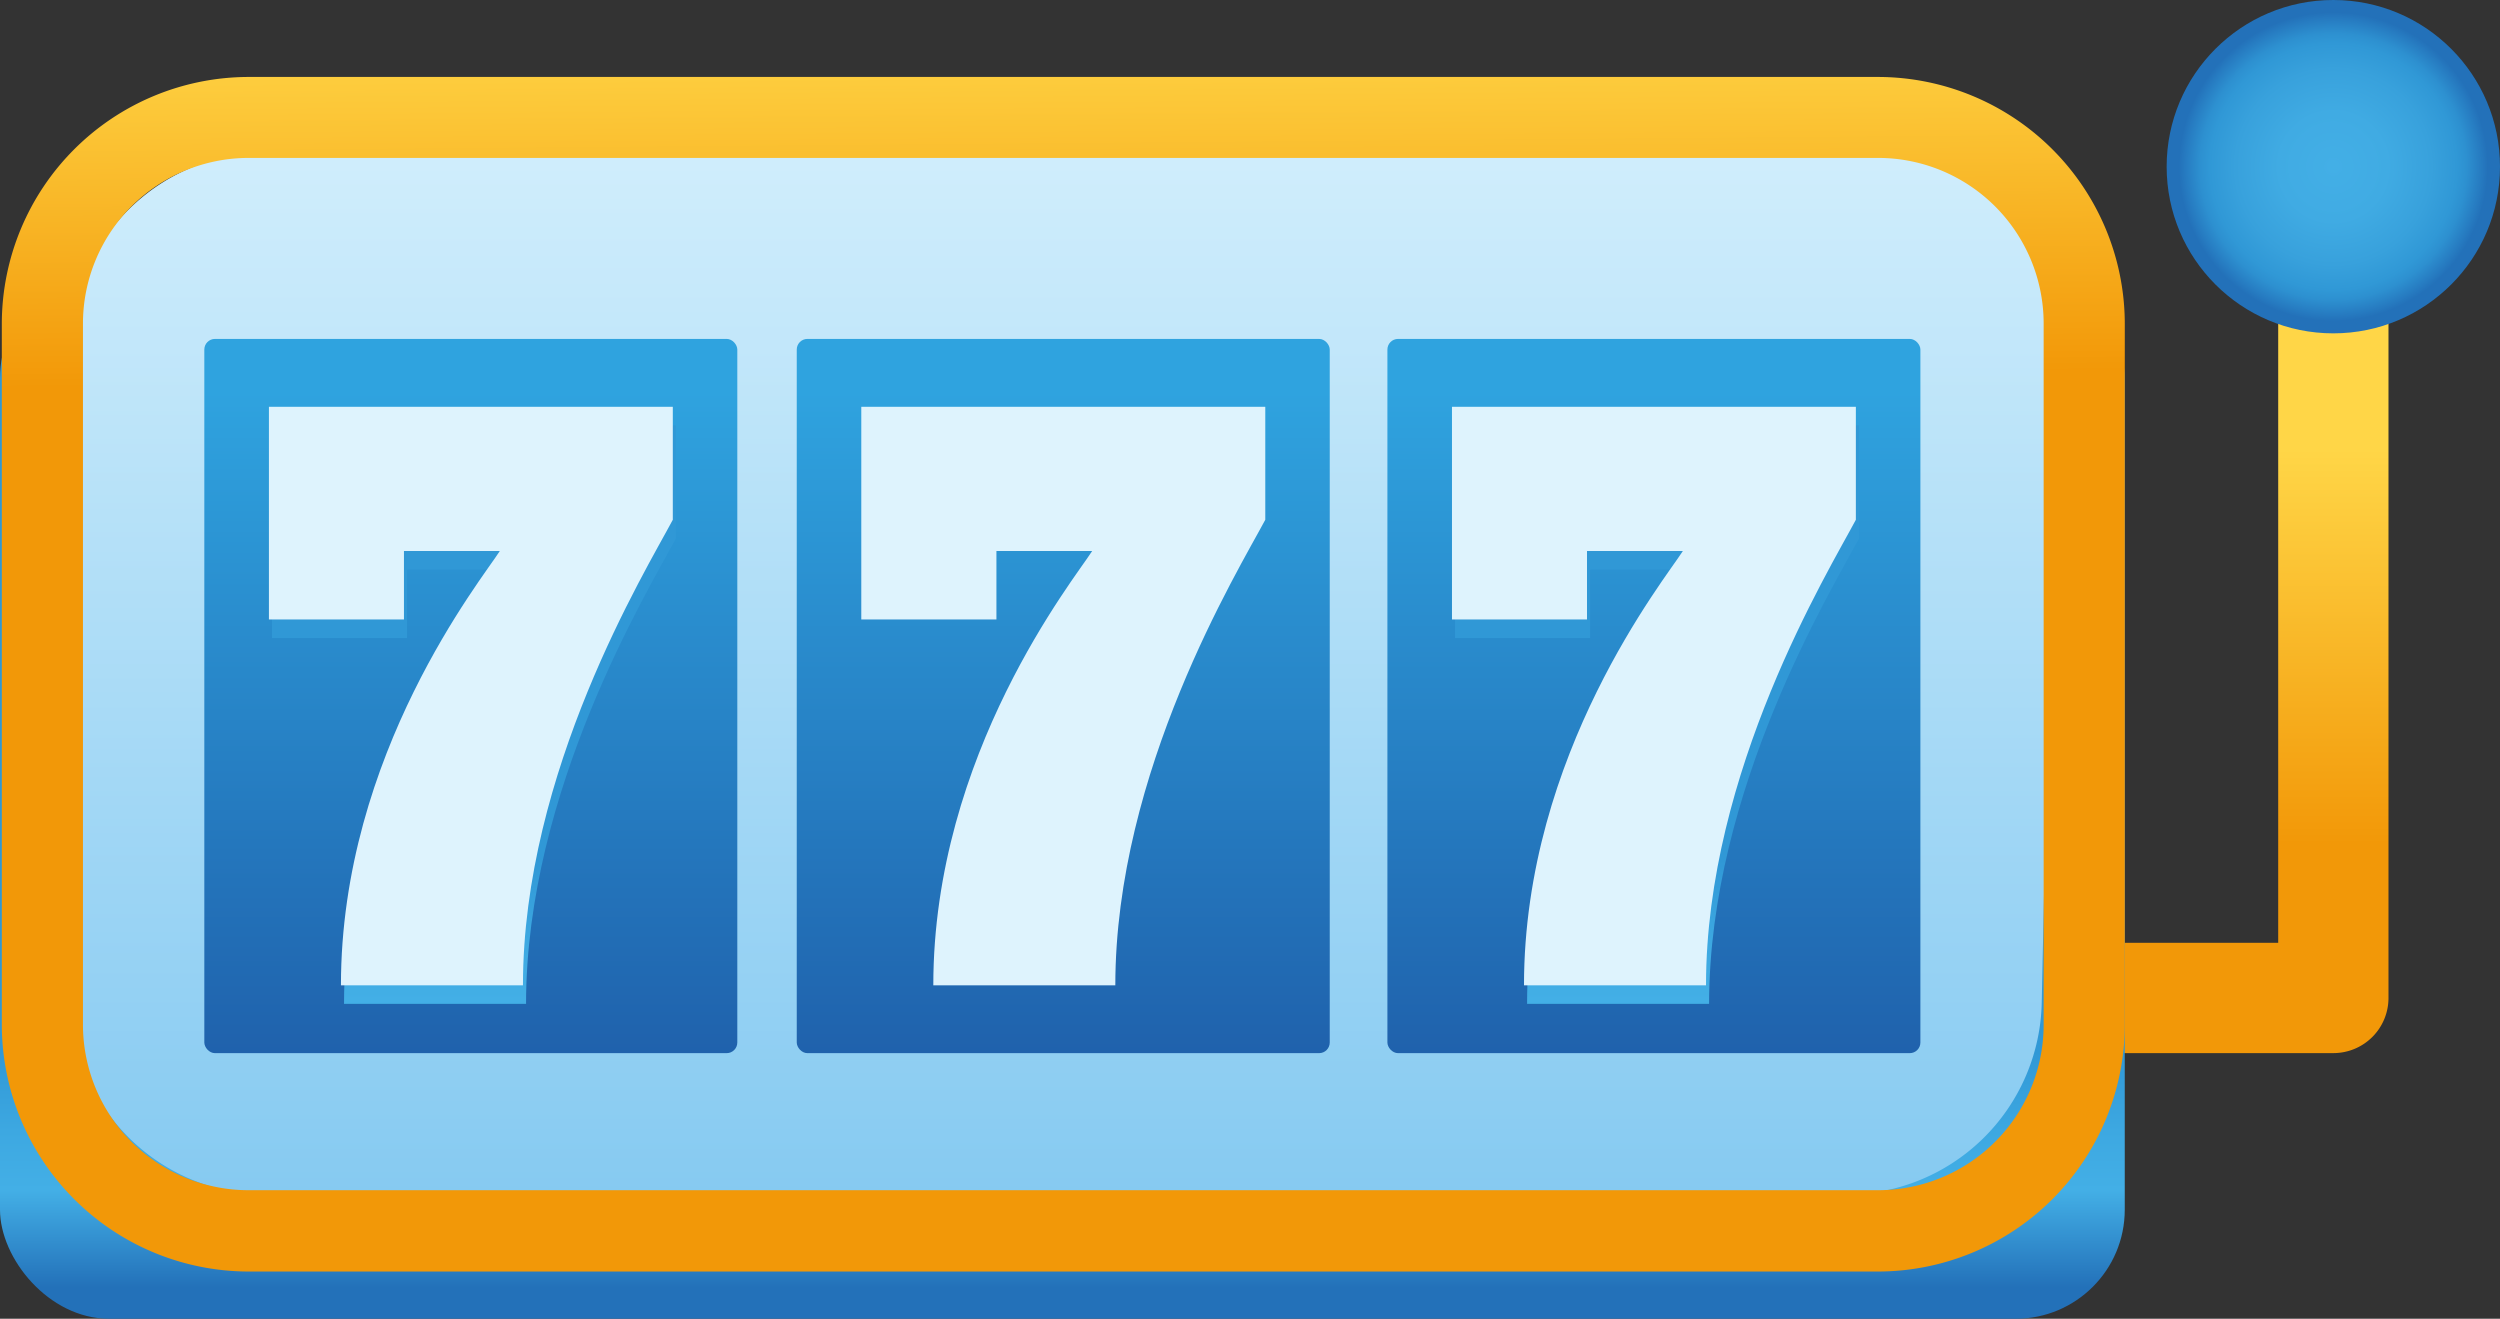 <svg xmlns="http://www.w3.org/2000/svg" xmlns:xlink="http://www.w3.org/1999/xlink" width="68.801" height="36.292" viewBox="0 0 68.801 36.292">
  <rect x="0" y="0" width="68.801" height="36.292" fill="#333333" stroke="none"/>
  <defs>
    <linearGradient id="linear-gradient" x1="0.5" y1="0.297" x2="0.5" y2="0.915" gradientUnits="objectBoundingBox">
      <stop offset="0" stop-color="#ffd647"/>
      <stop offset="0.743" stop-color="#f29808"/>
    </linearGradient>
    <radialGradient id="radial-gradient" cx="0.5" cy="0.5" r="0.5" gradientTransform="translate(0)" gradientUnits="objectBoundingBox">
      <stop offset="0" stop-color="#43afe6"/>
      <stop offset="0.327" stop-color="#40abe3"/>
      <stop offset="0.589" stop-color="#38a1dc"/>
      <stop offset="0.742" stop-color="#3098d6"/>
      <stop offset="0.802" stop-color="#2d90d0"/>
      <stop offset="0.893" stop-color="#267ac0"/>
      <stop offset="0.928" stop-color="#2371b9"/>
    </radialGradient>
    <linearGradient id="linear-gradient-2" x1="0.5" y1="0.744" x2="0.5" y2="0.967" gradientUnits="objectBoundingBox">
      <stop offset="0" stop-color="#3098d6"/>
      <stop offset="0.336" stop-color="#3da8e1"/>
      <stop offset="0.588" stop-color="#43afe6"/>
      <stop offset="1" stop-color="#2371b9"/>
    </linearGradient>
    <linearGradient id="linear-gradient-3" x1="0.5" x2="0.5" y2="1" gradientUnits="objectBoundingBox">
      <stop offset="0" stop-color="#d1eefc"/>
      <stop offset="1" stop-color="#86caf1"/>
    </linearGradient>
    <linearGradient id="linear-gradient-4" x1="0.492" y1="-0.051" x2="0.498" y2="0.358" xlink:href="#linear-gradient"/>
    <linearGradient id="linear-gradient-5" x1="0.5" y1="1.091" x2="0.5" y2="0.072" gradientUnits="objectBoundingBox">
      <stop offset="0.067" stop-color="#1f60ab"/>
      <stop offset="0.483" stop-color="#267fc3"/>
      <stop offset="1" stop-color="#2fa3df"/>
    </linearGradient>
    <linearGradient id="linear-gradient-8" x1="0.5" y1="0.75" x2="0.5" y2="1.166" xlink:href="#linear-gradient-2"/>
  </defs>
  <g id="Group_19088" data-name="Group 19088" transform="translate(-1033 -1578)">
    <path id="Path_62707" data-name="Path 62707" d="M190.436,89.192a1.514,1.514,0,0,0-1.517,1.517v19.081h-9v3.036h10.515a1.517,1.517,0,0,0,1.52-1.517v-20.6A1.517,1.517,0,0,0,190.436,89.192Z" transform="translate(906.778 1494.156)" fill="url(#linear-gradient)"/>
    <circle id="Ellipse_503" data-name="Ellipse 503" cx="4.587" cy="4.587" r="4.587" transform="translate(1092.627 1578)" fill="url(#radial-gradient)"/>
    <rect id="Rectangle_22935" data-name="Rectangle 22935" width="58.474" height="28.885" rx="3" transform="translate(1033 1585.407)" fill="url(#linear-gradient-2)"/>
    <path id="Path_62708" data-name="Path 62708" d="M211.793,88.865H168.506a5.392,5.392,0,0,0-5.475,5.306v18.064a5.394,5.394,0,0,0,5.475,5.309h43.287a5.394,5.394,0,0,0,5.475-5.309l.377-18C218.435,90.584,215.375,88.353,211.793,88.865Z" transform="translate(871.922 1493.331)" fill="url(#linear-gradient-3)"/>
    <g id="Group_19087" data-name="Group 19087" transform="translate(1033.048 1580.113)">
      <path id="Path_62709" data-name="Path 62709" d="M214.048,121.016H169.2a6.8,6.8,0,0,1-6.789-6.786v-19.3a6.8,6.8,0,0,1,6.789-6.789h44.85a6.8,6.8,0,0,1,6.786,6.789v19.3A6.8,6.8,0,0,1,214.048,121.016ZM169.2,90.369a4.561,4.561,0,0,0-4.556,4.556v19.3a4.558,4.558,0,0,0,4.556,4.553h44.85a4.555,4.555,0,0,0,4.553-4.553v-19.3a4.558,4.558,0,0,0-4.553-4.556Z" transform="translate(-162.409 -88.136)" fill="url(#linear-gradient-4)"/>
    </g>
    <rect id="Rectangle_22998" data-name="Rectangle 22998" width="14.668" height="19.656" rx="0.293" transform="translate(1038.623 1587.327)" fill="url(#linear-gradient-5)"/>
    <rect id="Rectangle_22999" data-name="Rectangle 22999" width="14.668" height="19.656" rx="0.293" transform="translate(1054.927 1587.327)" fill="url(#linear-gradient-5)"/>
    <rect id="Rectangle_23000" data-name="Rectangle 23000" width="14.668" height="19.656" rx="0.293" transform="translate(1071.182 1587.327)" fill="url(#linear-gradient-5)"/>
    <path id="Path_62710" data-name="Path 62710" d="M175.952,94.378c-.754,1.419-4.124,6.915-4.124,12.809h-5.009c0-6.382,3.888-11.186,4.372-11.952h-2.638V97.12h-3.716V91.268h11.115Z" transform="translate(875.649 1498.44)" fill="url(#linear-gradient-8)"/>
    <path id="Path_62711" data-name="Path 62711" d="M181.274,94.378c-.754,1.419-4.124,6.915-4.124,12.809h-5.009c0-6.382,3.888-11.186,4.372-11.952h-2.638V97.12h-3.716V91.268h11.115Z" transform="translate(886.632 1498.44)" fill="url(#linear-gradient-8)"/>
    <path id="Path_62712" data-name="Path 62712" d="M186.582,94.378c-.757,1.419-4.127,6.915-4.127,12.809h-5.009c0-6.382,3.888-11.186,4.372-11.952H179.18V97.12h-3.716V91.268h11.118Z" transform="translate(897.58 1498.44)" fill="url(#linear-gradient-8)"/>
    <path id="Path_62713" data-name="Path 62713" d="M175.924,94.208c-.754,1.422-4.124,6.918-4.124,12.812h-5.009c0-6.382,3.888-11.186,4.372-11.952h-2.638v1.884h-3.716V91.1h11.115Z" transform="translate(875.592 1498.096)" fill="#def3fd"/>
    <path id="Path_62714" data-name="Path 62714" d="M181.248,94.208c-.757,1.422-4.127,6.918-4.127,12.812h-5.009c0-6.382,3.888-11.186,4.372-11.952h-2.635v1.884H170.13V91.1h11.118Z" transform="translate(886.573 1498.096)" fill="#def3fd"/>
    <path id="Path_62715" data-name="Path 62715" d="M186.551,94.208c-.754,1.422-4.124,6.918-4.124,12.812h-5.009c0-6.382,3.888-11.186,4.372-11.952h-2.638v1.884h-3.716V91.1h11.115Z" transform="translate(897.523 1498.096)" fill="#def3fd"/>
  </g>
</svg>
